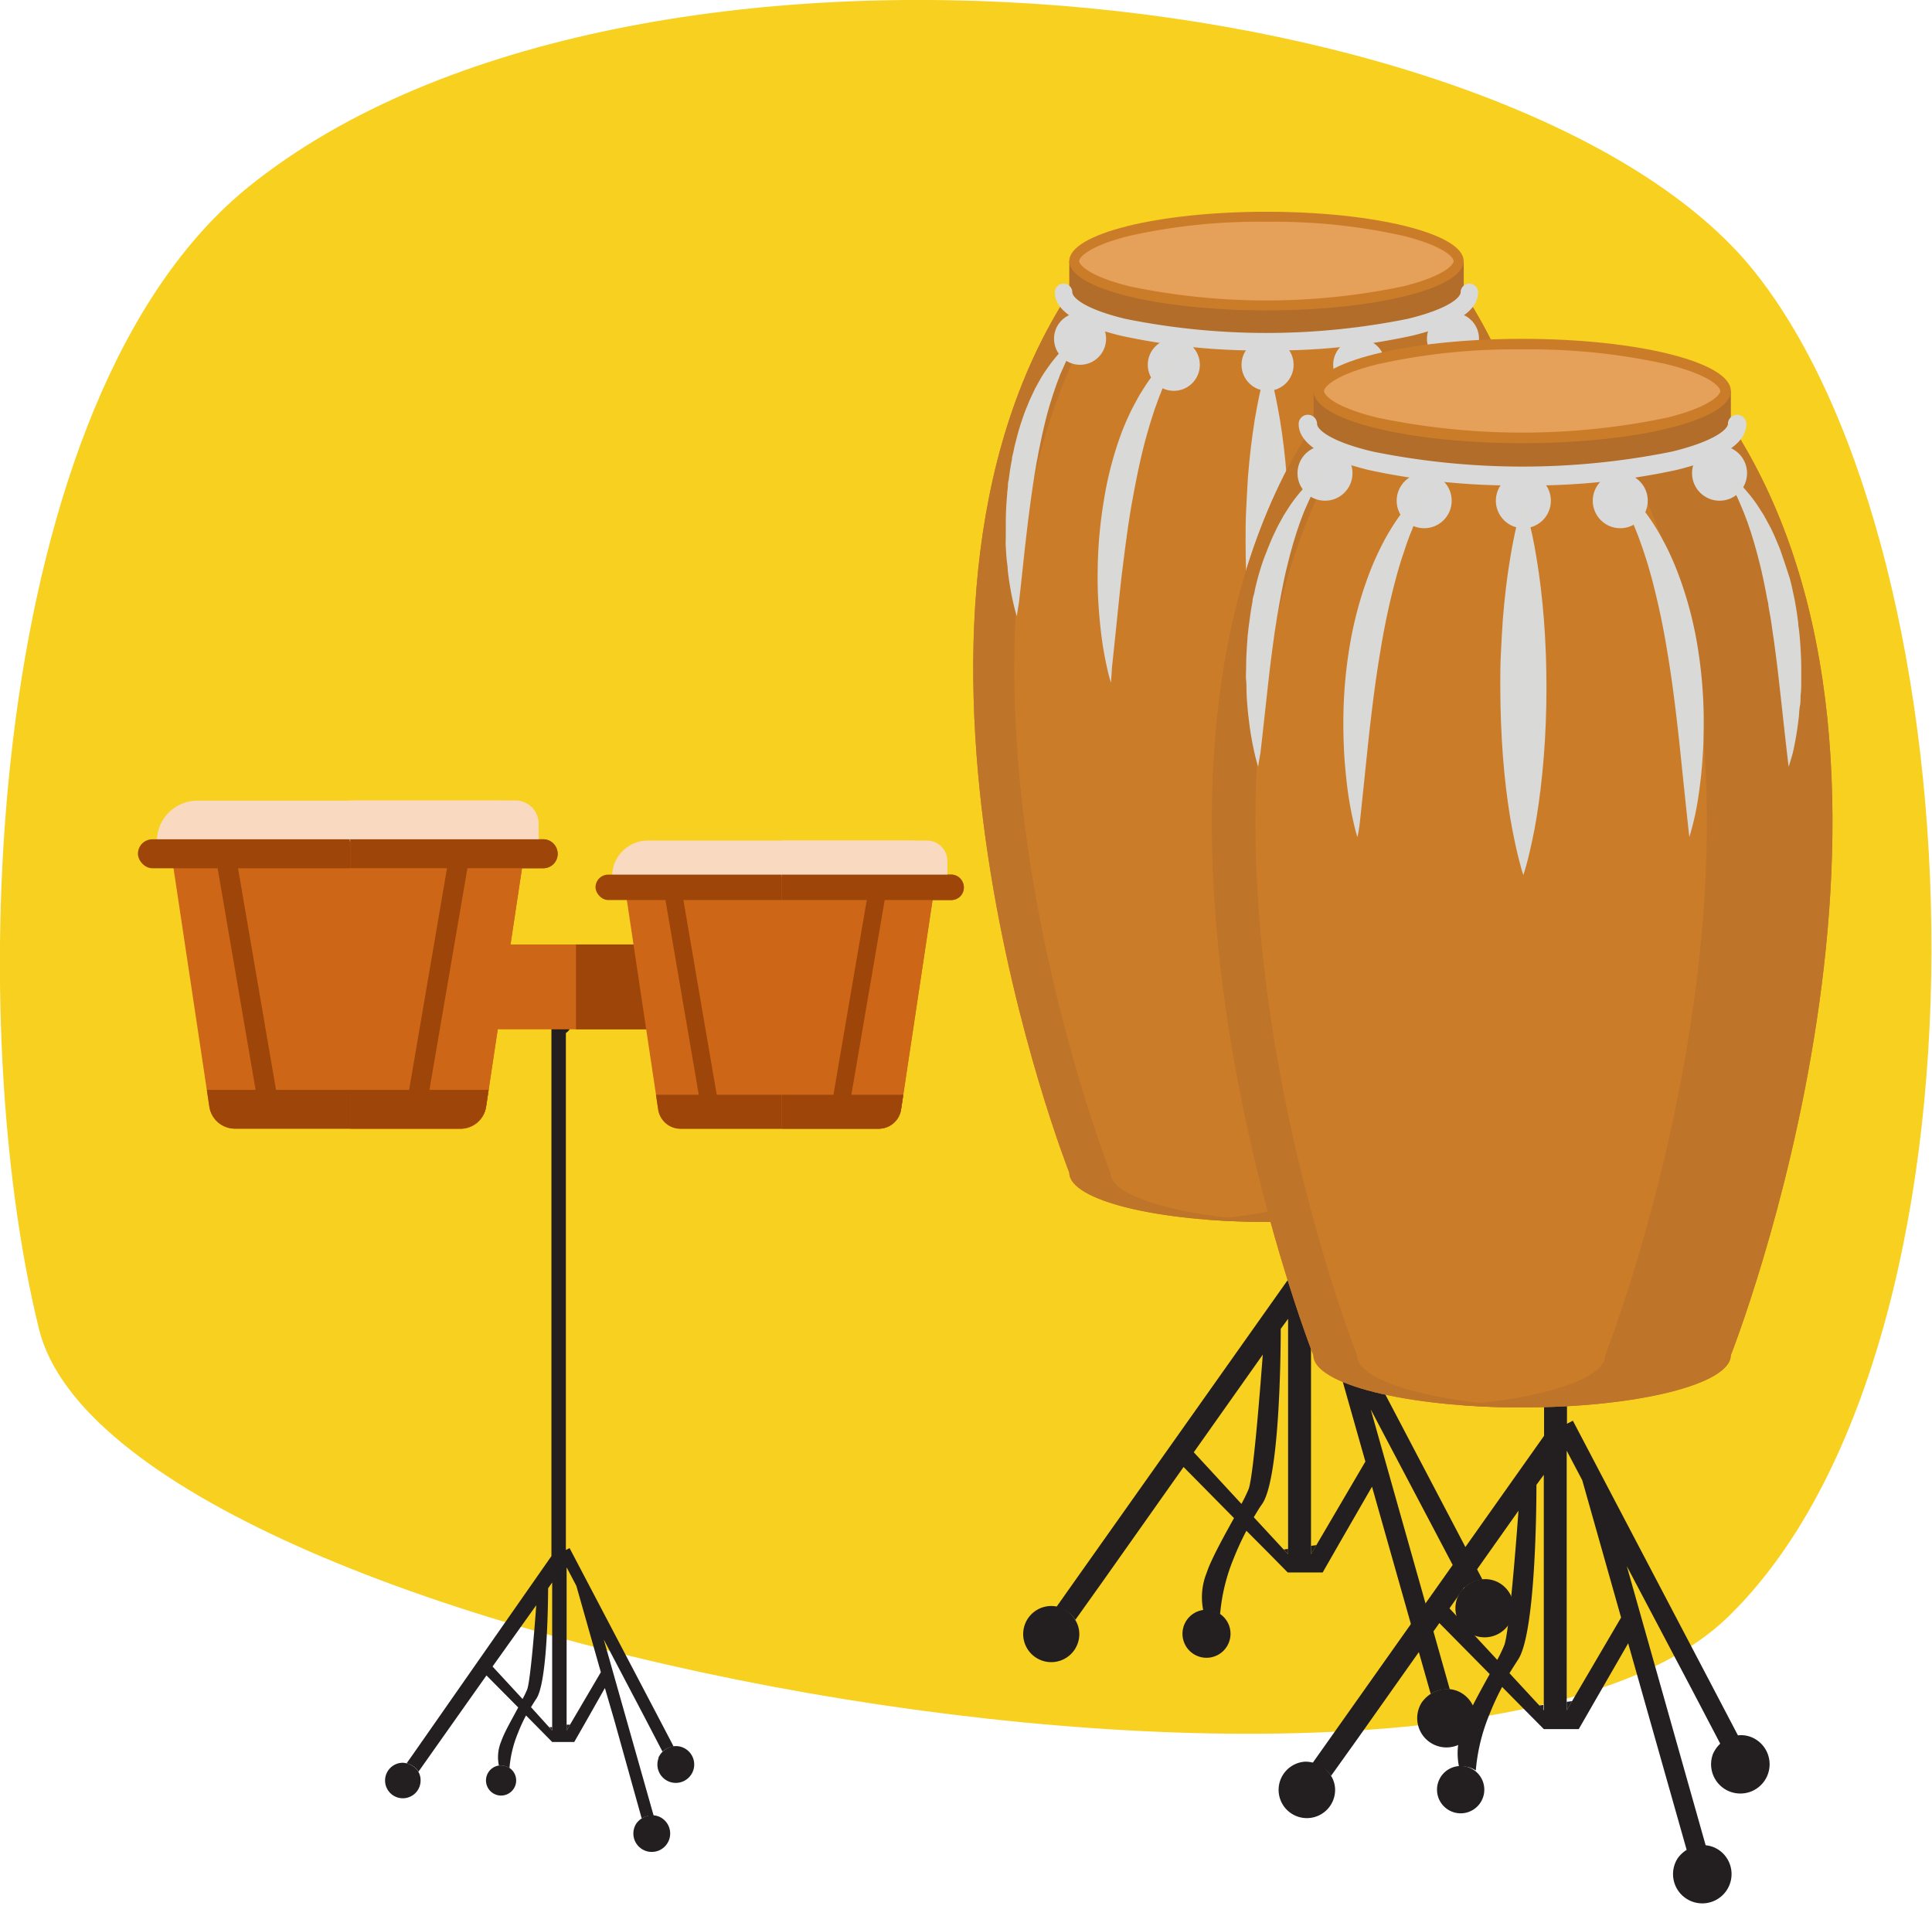 <svg id="Layer_1" data-name="Layer 1" xmlns="http://www.w3.org/2000/svg" viewBox="0 0 209.97 207.1"><defs><style>.cls-1{fill:#f8d020;}.cls-2{fill:#231f20;}.cls-3{fill:#cb7c29;}.cls-4{fill:#be7429;}.cls-5{fill:#b16d29;}.cls-6{fill:#e5a15a;}.cls-7{fill:#d8d9d8;}.cls-8{fill:#d9d9d8;}.cls-9{fill:#ce6617;}.cls-10{fill:#9e460a;}.cls-11{fill:#f9d9c0;}</style></defs><path class="cls-1" d="M459.41,465.76C430.63,488.82,428,555.55,436.5,590S589.75,650.57,620,621.33s27.87-114.85,3-146.17S501.1,432.35,459.41,465.76Z" transform="translate(-432.26 -445.57)"/><path class="cls-2" d="M574.74,614.47l.59-1-.59.08Z" transform="translate(-432.26 -445.57)"/><path class="cls-2" d="M572.25,614.47v-.59l-.48.07Z" transform="translate(-432.26 -445.57)"/><path class="cls-2" d="M549.13,621.59l2.85-4,8.91-12.61,5.48,5.55c-.84,1.52-1.81,3.26-2.46,4.69a11.5,11.5,0,0,0-.51,1.26,7.09,7.09,0,0,0-.37,4.08l.37,0a2.69,2.69,0,0,1,1.46.43,20.41,20.41,0,0,1,1.51-6.16,30.29,30.29,0,0,1,1.35-2.92L570,614.2l2.21,2.24h3.8l1.9-3.32,3.46-6,1.54,5.44,4.84,17.08a3.36,3.36,0,0,1,2.08-.48l-4.76-16.84-3.84-13.6,7,13.28,3.21,6.1a3.35,3.35,0,0,1,1.93-.89l-2.85-5.44-15.15-28.85-.63.34v-89.3c.58-.44,1.52-1.49.19-3.13-1.73-2.12-3.45-2.08-1.87-3.42l.21-.18a5.11,5.11,0,0,0,1.35-1.49l-.37-.16s.06-1.19-1.51-1.24a5.29,5.29,0,0,0-2.13,1.67l-.11.12c-3.4,4.21.62,3.49,1.75,7.48v91l-24,33.91-1.19,1.69A3.22,3.22,0,0,1,549.13,621.59Zm27.29-32.12,4.23,14.92-5.32,9.07-.59,1V586.25Zm-4.17-.59v25.59l-.48-.52-3.25-3.51c.29-.48.59-1,.93-1.47,1.81-2.7,2-15.28,2-19Zm-2.75,3.89c-.22,2.87-1,13.18-1.54,14.61a16.82,16.82,0,0,1-.78,1.61L562,603.38Z" transform="translate(-432.26 -445.57)"/><path class="cls-2" d="M547.08,620.14a3.05,3.05,0,1,0,2.48,3,2.9,2.9,0,0,0-.43-1.52A3.22,3.22,0,0,0,547.08,620.14Z" transform="translate(-432.26 -445.57)"/><path class="cls-2" d="M590.64,619.2a3.17,3.17,0,1,0,4.27-1.77,3.08,3.08,0,0,0-1.54-.25,3.35,3.35,0,0,0-1.93.89A3.56,3.56,0,0,0,590.64,619.2Z" transform="translate(-432.26 -445.57)"/><path class="cls-2" d="M563,620.52a2.61,2.61,0,1,0,1.83.41,2.69,2.69,0,0,0-1.46-.43Z" transform="translate(-432.26 -445.57)"/><path class="cls-2" d="M587.79,629.61a3.6,3.6,0,0,0-1,.94,3.18,3.18,0,1,0,4.54-.85,3,3,0,0,0-1.45-.57A3.36,3.36,0,0,0,587.79,629.61Z" transform="translate(-432.26 -445.57)"/><path class="cls-2" d="M602.53,631.42l.59-1-.59.08Z" transform="translate(-432.26 -445.57)"/><path class="cls-2" d="M600,631.42v-.58l-.48.06Z" transform="translate(-432.26 -445.57)"/><path class="cls-2" d="M576.92,638.54l2.86-4,8.91-12.6,5.47,5.54c-.84,1.53-1.81,3.27-2.46,4.7-.21.45-.38.88-.51,1.25a7.12,7.12,0,0,0-.37,4.09,2.22,2.22,0,0,1,.37,0,2.62,2.62,0,0,1,1.46.44,20.35,20.35,0,0,1,1.51-6.16,28.22,28.22,0,0,1,1.35-2.92l2.32,2.35,2.21,2.23h3.8l1.91-3.32,3.46-6,1.54,5.44,4.84,17.09a3.25,3.25,0,0,1,2.07-.48l-4.76-16.85-3.84-13.59,7,13.27,3.2,6.11a3.29,3.29,0,0,1,1.93-.89l-2.85-5.44-15.14-28.85-.64.33v-89.3c.58-.43,1.52-1.49.19-3.12-1.72-2.13-3.45-2.09-1.87-3.43l.21-.17a5.13,5.13,0,0,0,1.35-1.5l-.37-.15s.06-1.2-1.51-1.24a5.32,5.32,0,0,0-2.13,1.66l-.1.12c-3.4,4.22.61,3.49,1.74,7.49v90.95l-24,33.92-1.19,1.68A3.2,3.2,0,0,1,576.92,638.54Zm27.3-32.12,4.22,14.92-5.32,9.07-.59,1V603.21Zm-4.18-.59v25.59l-.48-.52-3.25-3.51q.44-.72.93-1.47c1.81-2.7,2-15.28,2-19Zm-2.75,3.9c-.21,2.87-1,13.18-1.54,14.6a14.28,14.28,0,0,1-.77,1.61l-5.19-5.6Z" transform="translate(-432.26 -445.57)"/><path class="cls-2" d="M574.88,637.09a3.31,3.31,0,0,0-.77-.09,3.07,3.07,0,1,0,3.25,3.07,2.88,2.88,0,0,0-.44-1.53A3.2,3.2,0,0,0,574.88,637.09Z" transform="translate(-432.26 -445.57)"/><path class="cls-2" d="M618.43,636.15a3.18,3.18,0,1,0,4.27-1.77,3,3,0,0,0-1.54-.24,3.29,3.29,0,0,0-1.93.89A3.52,3.52,0,0,0,618.43,636.15Z" transform="translate(-432.26 -445.57)"/><path class="cls-2" d="M590.82,637.48a2.57,2.57,0,1,0,.37,0A2.22,2.22,0,0,0,590.82,637.48Z" transform="translate(-432.26 -445.57)"/><path class="cls-2" d="M615.59,646.57a3.46,3.46,0,0,0-1,.93,3.18,3.18,0,1,0,4.55-.85,3.05,3.05,0,0,0-1.46-.56A3.25,3.25,0,0,0,615.59,646.57Z" transform="translate(-432.26 -445.57)"/><path class="cls-3" d="M591.33,477.34H548.47c-23.49,36.14,0,95.65,0,95.65,0,3,9.59,5.35,21.43,5.35s21.43-2.4,21.43-5.35C591.33,573,614.82,513.48,591.33,477.34Z" transform="translate(-432.26 -445.57)"/><path class="cls-4" d="M552.93,573s-23.49-59.51,0-95.65h-4.46c-23.49,36.14,0,95.65,0,95.65,0,3,9.59,5.35,21.43,5.35.75,0,1.5,0,2.23,0C561.35,578,552.93,575.76,552.93,573Z" transform="translate(-432.26 -445.57)"/><path class="cls-4" d="M591.33,477.34h-12.9c23.49,36.14,0,95.65,0,95.65,0,2.39-6.3,4.42-15,5.11,2,.16,4.2.24,6.45.24,11.84,0,21.43-2.4,21.43-5.35C591.33,573,614.82,513.48,591.33,477.34Z" transform="translate(-432.26 -445.57)"/><ellipse class="cls-5" cx="137.64" cy="31.77" rx="21.43" ry="5.36"/><rect class="cls-5" x="116.21" y="28.37" width="42.87" height="3.4"/><ellipse class="cls-3" cx="137.64" cy="28.37" rx="21.43" ry="5.36"/><path class="cls-6" d="M569.9,469.67A64.4,64.4,0,0,0,555,471.2c-4.48,1.12-5.46,2.36-5.46,2.74s1,1.62,5.46,2.74a72.75,72.75,0,0,0,29.78,0c4.48-1.12,5.46-2.36,5.46-2.74s-1-1.62-5.46-2.74A64.4,64.4,0,0,0,569.9,469.67Z" transform="translate(-432.26 -445.57)"/><path class="cls-7" d="M569.9,483.65a70.18,70.18,0,0,1-15.82-1.6c-4.76-1.16-7.18-2.74-7.18-4.71a.95.95,0,1,1,1.9,0c0,.51,1.19,1.77,5.73,2.87a77.47,77.47,0,0,0,30.74,0c4.53-1.1,5.73-2.36,5.73-2.87a.95.95,0,1,1,1.9,0c0,2-2.42,3.55-7.18,4.71A70.18,70.18,0,0,1,569.9,483.65Z" transform="translate(-432.26 -445.57)"/><circle class="cls-7" cx="117.38" cy="36.81" r="2.83"/><circle class="cls-7" cx="127.57" cy="39.64" r="2.83"/><circle class="cls-7" cx="157.91" cy="36.81" r="2.83"/><circle class="cls-7" cx="147.72" cy="39.64" r="2.83"/><circle class="cls-7" cx="137.76" cy="39.64" r="2.83"/><path class="cls-8" d="M570,523.67l-.14-.43c0-.15-.09-.32-.15-.52s-.12-.44-.18-.71c-.14-.52-.29-1.16-.44-1.89s-.31-1.56-.46-2.46c-.29-1.81-.55-3.91-.73-6.16s-.27-4.66-.27-7.06c0-1.21,0-2.41.07-3.59s.11-2.35.19-3.48c.18-2.25.44-4.35.73-6.16.15-.9.31-1.72.46-2.46s.31-1.37.44-1.89c.07-.27.13-.5.19-.7l.15-.52.14-.44.14.44.15.52c.06.2.12.43.19.7.13.52.28,1.16.43,1.89s.31,1.56.46,2.46c.3,1.81.56,3.91.73,6.16.09,1.13.16,2.3.2,3.48s.07,2.38.07,3.59c0,2.4-.09,4.8-.27,7.06s-.44,4.35-.73,6.16c-.15.9-.3,1.73-.46,2.46s-.3,1.37-.44,1.89c-.06.27-.13.5-.18.71s-.11.37-.15.52Z" transform="translate(-432.26 -445.57)"/><path class="cls-8" d="M553,519.76a16.75,16.75,0,0,1-.43-1.65c-.12-.53-.25-1.17-.38-1.92s-.24-1.58-.34-2.51-.18-1.92-.24-3-.07-2.19-.05-3.35a48.69,48.69,0,0,1,.65-7.27A38.73,38.73,0,0,1,554,493a28.72,28.72,0,0,1,1.35-3.12l.38-.71c.13-.23.25-.46.38-.68.27-.44.53-.86.79-1.25a21.33,21.33,0,0,1,1.59-2.05c.26-.28.49-.55.73-.78s.46-.44.67-.62.39-.33.56-.47.31-.24.43-.32l.36-.26-.23.38c-.16.24-.37.61-.64,1.07-.13.23-.28.48-.42.77s-.31.58-.47.91c-.32.65-.66,1.4-1,2.22-.07.21-.17.42-.25.63l-.24.66-.25.69-.23.71c-.32,1-.61,2-.89,3.06-.55,2.14-1,4.45-1.42,6.8-.2,1.17-.37,2.34-.53,3.51s-.3,2.31-.44,3.42-.25,2.2-.36,3.23l-.3,2.92c-.19,1.82-.35,3.33-.46,4.39Z" transform="translate(-432.26 -445.57)"/><path class="cls-8" d="M542.77,512.53s-.17-.49-.37-1.37a32.49,32.49,0,0,1-.62-3.65c0-.38-.08-.78-.12-1.19s-.06-.84-.09-1.28,0-.89,0-1.35,0-.93,0-1.41c0-1,.06-2,.15-3,0-.26.05-.51.07-.76s0-.51.09-.76c.07-.51.13-1,.22-1.53l.14-.76c0-.26.1-.51.15-.76s.1-.51.16-.76l.19-.74a28.25,28.25,0,0,1,.9-2.87c.08-.23.18-.45.27-.67s.18-.45.27-.66l.59-1.25.64-1.15c.22-.36.44-.7.66-1a17,17,0,0,1,1.32-1.68c.22-.23.41-.46.62-.64l.55-.51a4.83,4.83,0,0,1,.47-.39l.35-.26.3-.22-.18.32c-.06.11-.14.24-.23.38l-.14.24q-.08.12-.15.27c-.2.4-.48.84-.72,1.4s-.53,1.16-.81,1.83l-.4,1.07-.39,1.15c-.12.41-.26.81-.38,1.23s-.24.86-.35,1.3c-.22.88-.43,1.8-.62,2.74l-.15.71-.13.71c-.05.24-.1.48-.14.72l-.12.72c-.09.48-.15,1-.23,1.45l-.21,1.45c-.13,1-.26,1.91-.37,2.83s-.21,1.81-.31,2.66l-.26,2.4-.22,2.05-.18,1.58C542.84,512,542.77,512.53,542.77,512.53Z" transform="translate(-432.26 -445.57)"/><path class="cls-8" d="M587.07,519.76s-.08-.62-.19-1.69-.27-2.57-.46-4.39l-.3-2.92c-.11-1-.23-2.11-.36-3.23s-.28-2.26-.44-3.42-.34-2.34-.53-3.51c-.39-2.35-.87-4.66-1.42-6.8-.28-1.07-.57-2.1-.89-3.06l-.24-.71-.24-.69c-.08-.22-.16-.44-.25-.66l-.25-.63c-.33-.82-.67-1.57-1-2.22-.17-.33-.32-.63-.47-.91s-.3-.54-.42-.77c-.27-.46-.49-.83-.64-1.07l-.23-.38.36.26c.12.08.27.19.43.32s.36.29.56.47.43.39.66.62.48.5.74.78a19.84,19.84,0,0,1,1.58,2.05c.27.39.53.81.8,1.25l.38.68.37.71A28.74,28.74,0,0,1,586,493a38.73,38.73,0,0,1,1.86,7.12,48.69,48.69,0,0,1,.65,7.27c0,1.16,0,2.29-.06,3.35s-.13,2.06-.23,3-.22,1.77-.35,2.51-.25,1.39-.37,1.92A16.75,16.75,0,0,1,587.07,519.76Z" transform="translate(-432.26 -445.57)"/><path class="cls-8" d="M597.27,512.53s-.07-.51-.17-1.4l-.18-1.58-.22-2.05c-.09-.74-.17-1.55-.27-2.4s-.19-1.74-.31-2.66-.23-1.87-.36-2.83l-.21-1.45c-.08-.48-.14-1-.23-1.45l-.12-.72c-.05-.24-.09-.48-.14-.72l-.13-.71-.15-.71c-.19-.94-.4-1.86-.63-2.74-.11-.44-.24-.87-.34-1.3s-.26-.82-.38-1.23-.26-.78-.39-1.15l-.4-1.07c-.28-.67-.54-1.3-.81-1.83s-.52-1-.72-1.4l-.15-.27-.15-.24-.22-.38-.18-.32.3.22.35.26a4.83,4.83,0,0,1,.47.39l.55.51c.21.18.4.41.62.64a18.65,18.65,0,0,1,1.32,1.68c.22.33.44.67.66,1s.42.75.63,1.15.4.82.6,1.25q.14.31.27.66c.09.22.19.44.27.67.33.92.64,1.88.9,2.87l.18.74c.06.25.11.51.17.76s.11.5.15.76l.14.76c.09.51.15,1,.22,1.53,0,.25.06.5.09.76s.05.5.07.76c.08,1,.14,2,.15,3,0,.48,0,1,0,1.41s0,.91,0,1.35-.05.87-.08,1.28-.07.81-.12,1.19a35,35,0,0,1-.62,3.65C597.44,512,597.27,512.53,597.27,512.53Z" transform="translate(-432.26 -445.57)"/><path class="cls-3" d="M620.37,491.65H575c-24.85,38.24,0,101.19,0,101.19,0,3.13,10.15,5.67,22.67,5.67s22.68-2.54,22.68-5.67C620.37,592.84,645.22,529.89,620.37,491.65Z" transform="translate(-432.26 -445.57)"/><path class="cls-4" d="M579.74,592.84s-24.85-63,0-101.19H575c-24.85,38.24,0,101.19,0,101.19,0,3.13,10.15,5.67,22.67,5.67.8,0,1.59,0,2.37,0C588.64,598.18,579.74,595.77,579.74,592.84Z" transform="translate(-432.26 -445.57)"/><path class="cls-4" d="M620.37,491.65H606.72c24.85,38.24,0,101.19,0,101.19,0,2.53-6.66,4.68-15.85,5.4,2.15.17,4.44.27,6.82.27,12.53,0,22.68-2.54,22.68-5.67C620.37,592.84,645.22,529.89,620.37,491.65Z" transform="translate(-432.26 -445.57)"/><ellipse class="cls-5" cx="165.44" cy="46.09" rx="22.67" ry="5.67"/><rect class="cls-5" x="142.76" y="42.49" width="45.35" height="3.59"/><ellipse class="cls-3" cx="165.44" cy="42.49" rx="22.67" ry="5.67"/><path class="cls-6" d="M597.69,483.54a68,68,0,0,0-15.75,1.62c-4.74,1.19-5.78,2.49-5.78,2.9s1,1.71,5.78,2.89a77,77,0,0,0,31.51,0c4.73-1.18,5.77-2.49,5.77-2.89s-1-1.71-5.77-2.9A68.09,68.09,0,0,0,597.69,483.54Z" transform="translate(-432.26 -445.57)"/><path class="cls-7" d="M597.69,498.32A74.75,74.75,0,0,1,581,496.64c-5-1.23-7.6-2.91-7.6-5a1,1,0,0,1,2,0c0,.54,1.27,1.87,6.06,3a81.92,81.92,0,0,0,32.52,0c4.8-1.17,6.07-2.5,6.07-3a1,1,0,0,1,2,0c0,2.08-2.55,3.76-7.59,5A74.9,74.9,0,0,1,597.69,498.32Z" transform="translate(-432.26 -445.57)"/><circle class="cls-7" cx="144" cy="51.42" r="2.99"/><circle class="cls-7" cx="154.78" cy="54.41" r="2.99"/><circle class="cls-7" cx="186.88" cy="51.42" r="2.99"/><circle class="cls-7" cx="176.09" cy="54.41" r="2.99"/><circle class="cls-7" cx="165.56" cy="54.41" r="2.99"/><path class="cls-8" d="M597.82,540.66s-.06-.16-.15-.45-.1-.34-.15-.55-.13-.47-.2-.75c-.14-.55-.3-1.23-.46-2s-.33-1.65-.49-2.6c-.31-1.91-.59-4.14-.77-6.52s-.28-4.93-.29-7.47c0-1.27,0-2.55.07-3.8s.12-2.48.21-3.67c.19-2.39.46-4.61.78-6.52.15-.95.32-1.83.48-2.6s.32-1.45.47-2c.07-.28.13-.53.19-.74s.12-.4.16-.55c.09-.3.15-.46.15-.46s.06.16.15.46c0,.15.1.33.15.55s.13.46.2.74c.15.56.3,1.23.47,2s.33,1.65.48,2.6c.32,1.91.59,4.13.78,6.52.09,1.19.16,2.42.21,3.67s.06,2.53.07,3.8c0,2.54-.1,5.08-.29,7.47s-.46,4.61-.77,6.52c-.16,1-.32,1.82-.49,2.6s-.32,1.45-.46,2c-.07.28-.14.53-.2.75s-.11.4-.16.55Z" transform="translate(-432.26 -445.57)"/><path class="cls-8" d="M579.78,536.53s-.21-.63-.45-1.75c-.13-.56-.27-1.24-.4-2s-.26-1.67-.36-2.65-.2-2-.25-3.16-.08-2.31-.06-3.54a50.37,50.37,0,0,1,.69-7.69,41.16,41.16,0,0,1,2-7.53,31.4,31.4,0,0,1,1.44-3.31l.39-.75.41-.72c.28-.46.55-.9.84-1.32a20.89,20.89,0,0,1,1.67-2.16c.28-.3.53-.58.78-.83s.49-.46.7-.65.42-.36.6-.5.32-.26.45-.35l.39-.27-.25.4c-.17.26-.39.65-.67,1.13-.14.25-.3.52-.45.82s-.32.62-.5,1c-.33.7-.69,1.48-1,2.36-.08.22-.18.43-.27.66s-.17.46-.26.7-.17.48-.25.73l-.25.75c-.34,1-.65,2.1-.94,3.23-.59,2.27-1.1,4.72-1.5,7.19-.21,1.24-.4,2.49-.57,3.72s-.32,2.45-.46,3.63-.27,2.32-.38,3.41l-.32,3.08c-.2,1.93-.37,3.53-.49,4.66S579.78,536.53,579.78,536.53Z" transform="translate(-432.26 -445.57)"/><path class="cls-8" d="M569,528.88s-.18-.52-.39-1.44a33.24,33.24,0,0,1-.65-3.87c-.06-.4-.09-.82-.13-1.26s-.07-.89-.09-1.35,0-.94-.05-1.43,0-1,0-1.5c0-1,.07-2.06.15-3.13,0-.27.06-.53.08-.8s.06-.54.1-.81c.07-.53.14-1.08.23-1.61l.14-.81c0-.27.11-.54.17-.8s.11-.54.17-.8l.2-.79c.27-1,.6-2.06,1-3,.08-.24.19-.48.28-.71s.2-.47.29-.7q.32-.69.63-1.32c.23-.42.45-.83.67-1.22l.7-1.09a17.66,17.66,0,0,1,1.4-1.77,8.61,8.61,0,0,1,.65-.68c.21-.2.4-.39.58-.55s.35-.28.5-.4.27-.21.38-.28l.31-.23-.19.34-.24.4-.15.25a2,2,0,0,0-.16.29c-.21.42-.5.89-.76,1.48s-.56,1.23-.86,1.94l-.43,1.13-.41,1.22c-.12.42-.27.85-.39,1.3s-.26.9-.37,1.37c-.24.93-.47,1.9-.67,2.9l-.15.75-.14.75c-.05.26-.1.51-.14.76l-.13.77c-.1.51-.16,1-.25,1.53s-.15,1-.22,1.53c-.14,1-.27,2-.39,3s-.22,1.92-.32,2.82l-.28,2.54-.24,2.16c-.07.65-.14,1.22-.19,1.68C569.06,528.34,569,528.88,569,528.88Z" transform="translate(-432.26 -445.57)"/><path class="cls-8" d="M615.86,536.53s-.08-.65-.2-1.78-.29-2.73-.49-4.66l-.32-3.08c-.11-1.09-.24-2.23-.38-3.41s-.29-2.4-.46-3.63-.36-2.48-.57-3.72c-.4-2.47-.92-4.92-1.5-7.19-.29-1.13-.6-2.21-.94-3.23-.08-.26-.17-.51-.25-.75s-.18-.49-.26-.73-.17-.47-.26-.7-.18-.44-.26-.66c-.35-.88-.71-1.66-1.05-2.36-.17-.34-.33-.67-.49-1s-.31-.57-.45-.82l-.67-1.13-.25-.4.39.27c.13.09.28.21.45.35s.38.3.6.5.45.4.7.65.5.53.78.83a20.89,20.89,0,0,1,1.67,2.16c.29.42.56.86.84,1.32.14.24.27.48.4.72l.4.75a31.4,31.4,0,0,1,1.44,3.31,41.16,41.16,0,0,1,2,7.53,51.67,51.67,0,0,1,.69,7.69c0,1.23,0,2.42-.06,3.54s-.14,2.19-.25,3.16-.23,1.87-.36,2.65-.27,1.47-.4,2C616.06,535.9,615.86,536.53,615.86,536.53Z" transform="translate(-432.26 -445.57)"/><path class="cls-8" d="M626.65,528.88s-.07-.54-.18-1.48l-.19-1.68-.24-2.16c-.08-.78-.18-1.64-.28-2.54s-.2-1.84-.32-2.82-.25-2-.39-3c-.07-.51-.15-1-.22-1.53s-.15-1-.25-1.53l-.13-.77c0-.25-.09-.5-.14-.76l-.14-.75-.15-.75c-.2-1-.43-2-.67-2.9-.11-.47-.25-.92-.37-1.37s-.27-.88-.39-1.3l-.41-1.22-.43-1.13c-.3-.71-.57-1.38-.86-1.94s-.55-1.06-.76-1.48a2,2,0,0,0-.16-.29l-.15-.25c-.1-.15-.17-.29-.24-.4l-.19-.34.31.23c.11.07.23.17.38.28s.33.24.5.4.37.35.58.55a8.61,8.61,0,0,1,.65.68,17.66,17.66,0,0,1,1.4,1.77l.7,1.09c.22.39.44.8.67,1.22s.42.86.63,1.32c.09.23.19.46.29.7s.2.47.28.71c.35,1,.68,2,1,3l.2.79c.06.26.11.53.17.8s.12.53.17.8l.14.81c.09.53.16,1.08.23,1.61,0,.27.06.54.09.81s.06.53.08.8c.09,1.07.15,2.12.16,3.13,0,.51,0,1,0,1.5s0,1-.05,1.43,0,.92-.09,1.35-.08.86-.13,1.26a35.54,35.54,0,0,1-.65,3.87C626.83,528.36,626.65,528.88,626.65,528.88Z" transform="translate(-432.26 -445.57)"/><path class="cls-2" d="M493.84,633.62l.37-.64-.37,0Z" transform="translate(-432.26 -445.57)"/><path class="cls-2" d="M492.27,633.62v-.37l-.3,0Z" transform="translate(-432.26 -445.57)"/><path class="cls-2" d="M477.74,638.09l1.79-2.54,5.6-7.92,3.45,3.48c-.53,1-1.14,2.06-1.55,2.95-.13.29-.24.56-.32.79a4.4,4.4,0,0,0-.23,2.57h.23a1.71,1.71,0,0,1,.92.27,12.61,12.61,0,0,1,.95-3.87,16.19,16.19,0,0,1,.85-1.84l1.46,1.48,1.38,1.4h2.4l1.19-2.08L498,629l1,3.42,3,10.75a2,2,0,0,1,1.3-.3l-3-10.59-2.42-8.55,4.38,8.34,2,3.84a2.12,2.12,0,0,1,1.21-.56l-1.79-3.42-9.52-18.14-.4.21V557.82a1.22,1.22,0,0,0,.12-2c-1.09-1.34-2.17-1.31-1.18-2.16l.14-.1a3.1,3.1,0,0,0,.84-1l-.23-.09s0-.76-.95-.78a3.33,3.33,0,0,0-1.34,1l-.06.08c-2.14,2.65.38,2.19,1.09,4.7v57.19L477.2,636.12l-.75,1.06A2.07,2.07,0,0,1,477.74,638.09ZM494.9,617.9l2.66,9.38-3.35,5.7-.37.64V615.88Zm-2.63-.37v16.09l-.3-.33-2-2.21c.18-.3.37-.61.58-.92,1.14-1.7,1.27-9.61,1.28-12ZM490.54,620c-.13,1.81-.63,8.29-1,9.19a10.72,10.72,0,0,1-.49,1l-3.26-3.53Z" transform="translate(-432.26 -445.57)"/><path class="cls-2" d="M476.45,637.18a1.91,1.91,0,0,0-.48-.06,1.93,1.93,0,1,0,2,1.93,1.85,1.85,0,0,0-.27-1A2.07,2.07,0,0,0,476.45,637.18Z" transform="translate(-432.26 -445.57)"/><path class="cls-2" d="M503.84,636.59a2,2,0,1,0,2.68-1.11,1.92,1.92,0,0,0-1-.16,2.13,2.13,0,0,0-1.71,1.27Z" transform="translate(-432.26 -445.57)"/><path class="cls-2" d="M486.48,637.42a1.64,1.64,0,1,0,1.15.26,1.71,1.71,0,0,0-.92-.27Z" transform="translate(-432.26 -445.57)"/><path class="cls-2" d="M502.05,643.14a2.1,2.1,0,0,0-.64.59,2,2,0,1,0,2.86-.54,1.86,1.86,0,0,0-.92-.35A2,2,0,0,0,502.05,643.14Z" transform="translate(-432.26 -445.57)"/><rect class="cls-9" x="47.3" y="102.63" width="30.39" height="9.22"/><rect class="cls-10" x="62.6" y="102.63" width="15.1" height="9.22"/><path class="cls-11" d="M21.48,87H54.12a4.42,4.42,0,0,1,4.42,4.42v0a0,0,0,0,1,0,0H17.05a0,0,0,0,1,0,0v0A4.42,4.42,0,0,1,21.48,87Z"/><path class="cls-9" d="M482.32,568.21H457.79a2.82,2.82,0,0,1-2.78-2.39L450.68,537h38.75l-4.34,28.85A2.81,2.81,0,0,1,482.32,568.21Z" transform="translate(-432.26 -445.57)"/><path class="cls-10" d="M485,564H455.12l-.38,0,.27,1.83a2.82,2.82,0,0,0,2.78,2.39h24.53a2.81,2.81,0,0,0,2.77-2.39l.28-1.83Z" transform="translate(-432.26 -445.57)"/><rect class="cls-10" x="14.99" y="91.2" width="45.62" height="3.15" rx="1.57"/><path class="cls-11" d="M488.28,532.55h-18V537H490.8v-1.9A2.52,2.52,0,0,0,488.28,532.55Z" transform="translate(-432.26 -445.57)"/><path class="cls-9" d="M470.31,537v31.24h12a2.81,2.81,0,0,0,2.77-2.39L489.43,537Z" transform="translate(-432.26 -445.57)"/><path class="cls-10" d="M485,564H470.31v4.2h12a2.81,2.81,0,0,0,2.77-2.39l.28-1.83Z" transform="translate(-432.26 -445.57)"/><path class="cls-10" d="M491.32,536.77h-21v3.14h21a1.54,1.54,0,0,0,1.54-1.54v-.06A1.54,1.54,0,0,0,491.32,536.77Z" transform="translate(-432.26 -445.57)"/><polygon class="cls-10" points="30.02 118.56 25.71 93.41 23.49 93.41 27.8 118.56 30.02 118.56"/><polygon class="cls-10" points="44.44 118.56 48.74 93.41 50.96 93.41 46.65 118.56 44.44 118.56"/><path class="cls-11" d="M70.41,91.34H99.06a3.88,3.88,0,0,1,3.88,3.88v0a0,0,0,0,1,0,0H66.53a0,0,0,0,1,0,0v0A3.88,3.88,0,0,1,70.41,91.34Z"/><path class="cls-9" d="M527.76,568.21H506.23a2.46,2.46,0,0,1-2.44-2.1L500,540.79h34l-3.81,25.32A2.46,2.46,0,0,1,527.76,568.21Z" transform="translate(-432.26 -445.57)"/><path class="cls-10" d="M530.09,564.53h-26.2l-.34,0,.24,1.6a2.46,2.46,0,0,0,2.44,2.1h21.53a2.46,2.46,0,0,0,2.43-2.1l.24-1.6Z" transform="translate(-432.26 -445.57)"/><rect class="cls-10" x="64.72" y="95.04" width="40.04" height="2.76" rx="1.38"/><path class="cls-11" d="M533,536.91H517.22v3.88h18v-1.67A2.21,2.21,0,0,0,533,536.91Z" transform="translate(-432.26 -445.57)"/><path class="cls-9" d="M517.22,540.79v27.42h10.54a2.46,2.46,0,0,0,2.43-2.1L534,540.79Z" transform="translate(-432.26 -445.57)"/><path class="cls-10" d="M530.09,564.53H517.22v3.68h10.54a2.46,2.46,0,0,0,2.43-2.1l.24-1.6Z" transform="translate(-432.26 -445.57)"/><path class="cls-10" d="M535.66,540.61H517.22v2.76h18.44A1.34,1.34,0,0,0,537,542V542A1.35,1.35,0,0,0,535.66,540.61Z" transform="translate(-432.26 -445.57)"/><polygon class="cls-10" points="77.91 119.06 74.13 96.98 72.18 96.98 75.96 119.06 77.91 119.06"/><polygon class="cls-10" points="90.56 119.06 94.34 96.98 96.29 96.98 92.51 119.06 90.56 119.06"/></svg>